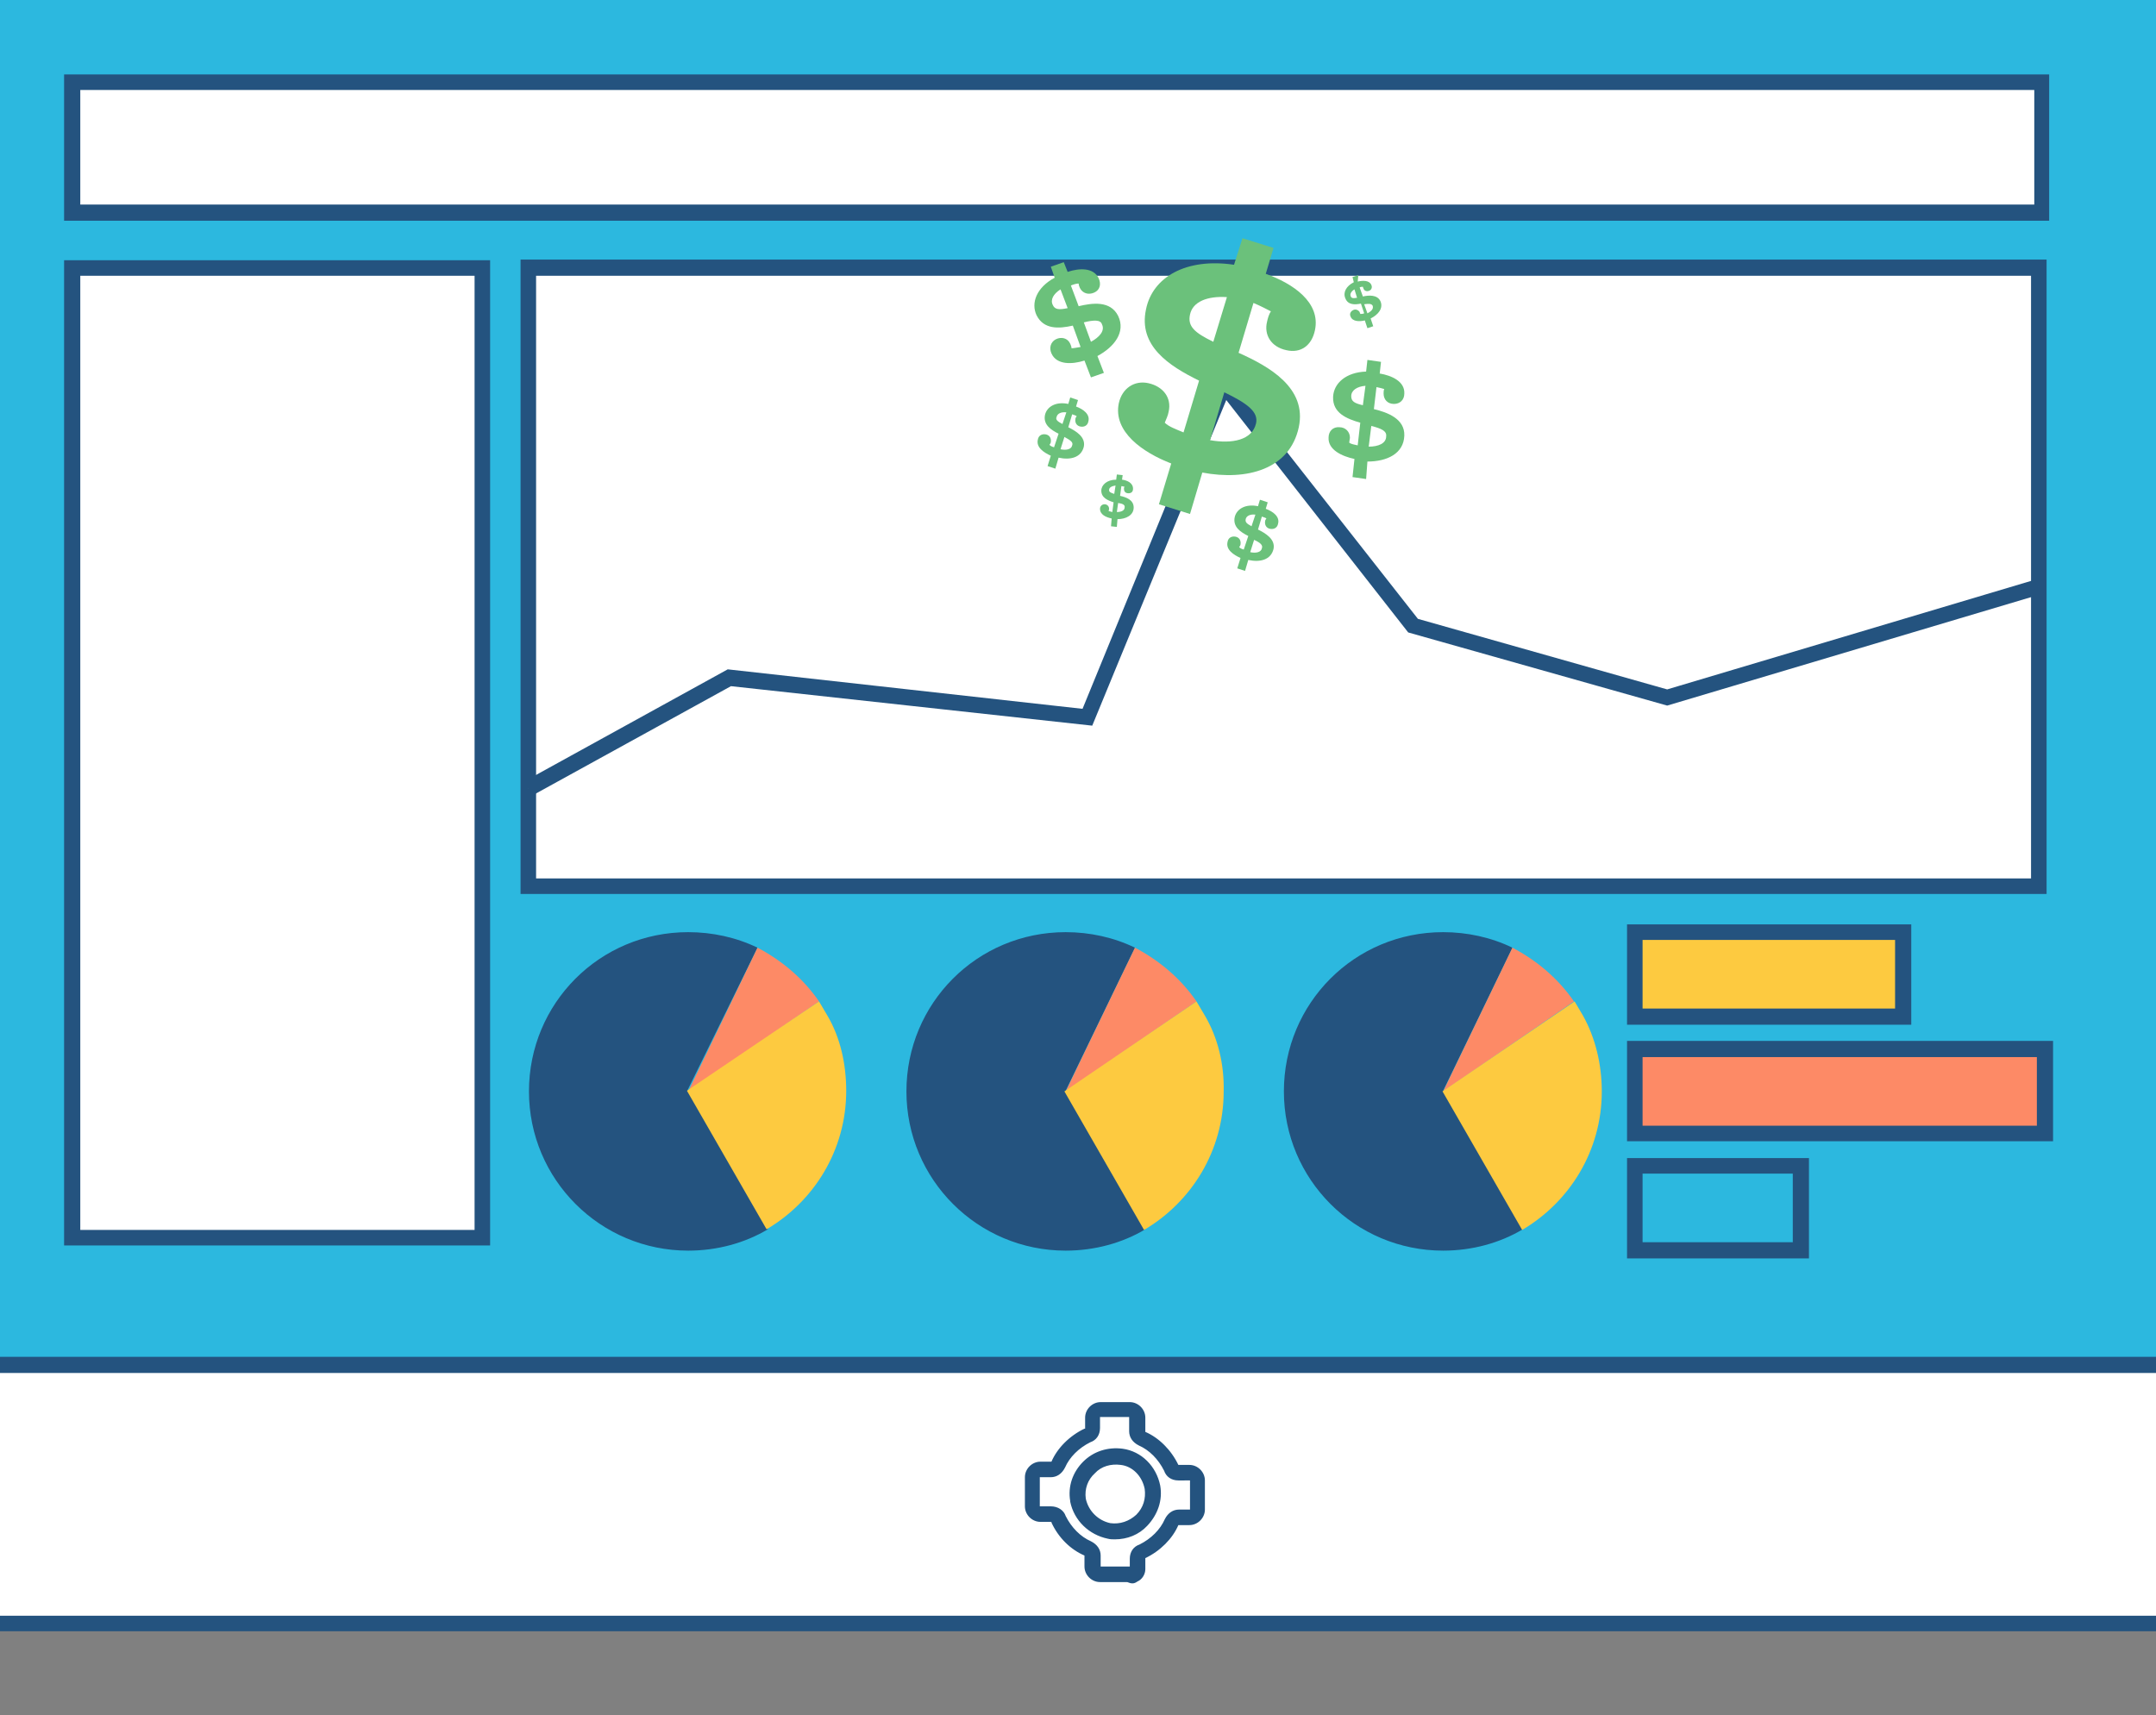 <?xml version="1.0" encoding="utf-8"?>
<!-- Generator: Adobe Illustrator 22.1.0, SVG Export Plug-In . SVG Version: 6.00 Build 0)  -->
<svg version="1.1" id="Layer_1" xmlns="http://www.w3.org/2000/svg" xmlns:xlink="http://www.w3.org/1999/xlink" x="0px" y="0px"
	 viewBox="0 0 333 265" style="enable-background:new 0 0 333 265;" xml:space="preserve">
<rect x="0" y="0" width="333" height="265" fill="#808080" stroke="none"/>
<style type="text/css">
	.st0{fill:#FFFFFF;stroke:#24537F;stroke-width:1.765;stroke-miterlimit:10;}
	.st1{fill:#2CB8DF;stroke:#24537F;stroke-width:1.765;stroke-miterlimit:10;}
	.st2{fill:#FDCA40;stroke:#24537F;stroke-width:1.765;stroke-miterlimit:10;}
	.st3{fill:#FD8A66;stroke:#24537F;stroke-width:1.765;stroke-miterlimit:10;}
	.st4{fill:#6BC17B;stroke:#24537F;stroke-width:1.765;stroke-miterlimit:10;}
	.st5{fill:#24537F;stroke:#24537F;stroke-width:2.295;stroke-miterlimit:10;}
	.st6{fill:#FDCA40;stroke:#24537F;stroke-width:1.667;stroke-miterlimit:10;}
	.st7{fill:#FD8A66;stroke:#24537F;stroke-width:1.667;stroke-miterlimit:10;}
	.st8{fill:#24537F;stroke:#24537F;stroke-width:1.667;stroke-miterlimit:10;}
	.st9{fill:#FFFFFF;stroke:#24537F;stroke-width:1.667;stroke-miterlimit:10;}
	.st10{fill:#FFFFFF;stroke:#24537F;stroke-width:2;stroke-miterlimit:10;}
	.st11{fill:#FFFFFF;stroke:#24537F;stroke-width:2.075;stroke-miterlimit:10;}
	.st12{fill:#24537F;}
	.st13{fill:#FFFFFF;}
	.st14{fill:#2CB8DF;}
	.st15{fill:#FD8A66;}
	.st16{fill:#FDCA40;}
	.st17{fill:#6BC17B;}
</style>
<g>
	<path class="st0" d="M118-124.4v-7c0-1.1-0.9-2-2-2h-3.2c-0.8,0-1.6-0.5-1.9-1.3c-0.4-1.1-0.8-2.1-1.3-3.1
		c-0.4-0.8-0.2-1.7,0.4-2.3l2.3-2.3c0.8-0.8,0.8-2,0-2.8l-4.9-4.9c-0.8-0.8-2-0.8-2.8,0l-2.3,2.3c-0.6,0.6-1.5,0.8-2.3,0.4
		c-1-0.5-2-0.9-3.1-1.3c-0.8-0.3-1.3-1-1.3-1.9v-3.2c0-1.1-0.9-2-2-2h-7c-1.1,0-2,0.9-2,2v3.2c0,0.8-0.5,1.6-1.3,1.9
		c-1.1,0.4-2.1,0.8-3.1,1.3c-0.8,0.4-1.7,0.2-2.3-0.4l-2.3-2.3c-0.8-0.8-2-0.8-2.8,0l-4.9,4.9c-0.8,0.8-0.8,2,0,2.8l2.1,2.3
		c0.6,0.6,0.8,1.5,0.4,2.3c-0.5,1-0.9,2-1.3,3.1c-0.3,0.8-1,1.3-1.9,1.3H64c-1.1,0-2,0.9-2,2v7c0,1.1,0.9,2,2,2h3.2
		c0.8,0,1.6,0.5,1.9,1.3c0.4,1.1,0.8,2.1,1.3,3.1c0.4,0.8,0.2,1.7-0.4,2.3l-2.3,2.3c-0.8,0.8-0.8,2,0,2.8l4.9,4.9
		c0.8,0.8,2,0.8,2.8,0l2.3-2.3c0.6-0.6,1.5-0.8,2.3-0.4c1,0.5,2,0.9,3.1,1.3c0.8,0.3,1.3,1,1.3,1.9v3.2c0,1.1,0.9,2,2,2h7
		c1.1,0,2-0.9,2-2v-3.2c0-0.8,0.5-1.6,1.3-1.9c1.1-0.4,2.1-0.8,3.1-1.3c0.8-0.4,1.7-0.2,2.3,0.4l2.3,2.3c0.8,0.8,2,0.8,2.8,0
		l4.9-4.9c0.8-0.8,0.8-2,0-2.8l-2.3-2.3c-0.6-0.6-0.8-1.5-0.4-2.3c0.5-1,0.9-2,1.3-3.1c0.3-0.8,1-1.3,1.9-1.3h3.2
		C117.1-122.3,118-123.2,118-124.4z M92-113.2c-9.8,1.2-18.1-7-16.8-16.8c0.8-6.7,6.2-12.1,12.9-12.9c9.8-1.2,18.1,7,16.8,16.8
		C104-119.5,98.6-114.1,92-113.2z"/>
</g>
<g>
	<path class="st1" d="M118-196.4v-7c0-1.1-0.9-2-2-2h-3.2c-0.8,0-1.6-0.5-1.9-1.3c-0.4-1.1-0.8-2.1-1.3-3.1
		c-0.4-0.8-0.2-1.7,0.4-2.3l2.3-2.3c0.8-0.8,0.8-2,0-2.8l-4.9-4.9c-0.8-0.8-2-0.8-2.8,0l-2.3,2.3c-0.6,0.6-1.5,0.8-2.3,0.4
		c-1-0.5-2-0.9-3.1-1.3c-0.8-0.3-1.3-1-1.3-1.9v-3.2c0-1.1-0.9-2-2-2h-7c-1.1,0-2,0.9-2,2v3.2c0,0.8-0.5,1.6-1.3,1.9
		c-1.1,0.4-2.1,0.8-3.1,1.3c-0.8,0.4-1.7,0.2-2.3-0.4l-2.3-2.3c-0.8-0.8-2-0.8-2.8,0l-4.9,4.9c-0.8,0.8-0.8,2,0,2.8l2.3,2.3
		c0.6,0.6,0.8,1.5,0.4,2.3c-0.5,1-0.9,2-1.3,3.1c-0.3,0.8-1,1.3-1.9,1.3H64c-1.1,0-2,0.9-2,2v7c0,1.1,0.9,2,2,2h3.2
		c0.8,0,1.6,0.5,1.9,1.3c0.4,1.1,0.8,2.1,1.3,3.1c0.4,0.8,0.2,1.7-0.4,2.3l-2.3,2.3c-0.8,0.8-0.8,2,0,2.8l4.9,4.9
		c0.8,0.8,2,0.8,2.8,0l2.3-2.3c0.6-0.6,1.5-0.8,2.3-0.4c1,0.5,2,0.9,3.1,1.3c0.8,0.3,1.3,1,1.3,1.9v3.2c0,1.1,0.9,2,2,2h7
		c1.1,0,2-0.9,2-2v-3.2c0-0.8,0.5-1.6,1.3-1.9c1.1-0.4,2.1-0.8,3.1-1.3c0.8-0.4,1.7-0.2,2.3,0.4l2.3,2.3c0.8,0.8,2,0.8,2.8,0
		l4.9-4.9c0.8-0.8,0.8-2,0-2.8l-2.3-2.3c-0.6-0.6-0.8-1.5-0.4-2.3c0.5-1,0.9-2,1.3-3.1c0.3-0.8,1-1.3,1.9-1.3h3.2
		C117.1-194.3,118-195.2,118-196.4z M92-185.2c-9.8,1.2-18.1-7-16.8-16.8c0.8-6.7,6.2-12.1,12.9-12.9c9.8-1.2,18.1,7,16.8,16.8
		C104-191.5,98.6-186.1,92-185.2z"/>
</g>
<g>
	<path class="st2" d="M118-268.4v-7c0-1.1-0.9-2-2-2h-3.2c-0.8,0-1.6-0.5-1.9-1.3c-0.4-1.1-0.8-2.1-1.3-3.1
		c-0.4-0.8-0.2-1.7,0.4-2.3l2.3-2.3c0.8-0.8,0.8-2,0-2.8l-4.9-4.9c-0.8-0.8-2-0.8-2.8,0l-2.3,2.3c-0.6,0.6-1.5,0.8-2.3,0.4
		c-1-0.5-2-0.9-3.1-1.3c-0.8-0.3-1.3-1-1.3-1.9v-3.2c0-1.1-0.9-2-2-2h-7c-1.1,0-2,0.9-2,2v3.2c0,0.8-0.5,1.6-1.3,1.9
		c-1.1,0.4-2.1,0.8-3.1,1.3c-0.8,0.4-1.7,0.2-2.3-0.4l-2.3-2.3c-0.8-0.8-2-0.8-2.8,0l-4.9,4.9c-0.8,0.8-0.8,2,0,2.8l2.3,2.3
		c0.6,0.6,0.8,1.5,0.4,2.3c-0.5,1-0.9,2-1.3,3.1c-0.3,0.8-1,1.3-1.9,1.3H64c-1.1,0-2,0.9-2,2v7c0,1.1,0.9,2,2,2h3.2
		c0.8,0,1.6,0.5,1.9,1.3c0.4,1.1,0.8,2.1,1.3,3.1c0.4,0.8,0.2,1.7-0.4,2.3l-2.3,2.3c-0.8,0.8-0.8,2,0,2.8l4.9,4.9
		c0.8,0.8,2,0.8,2.8,0l2.3-2.3c0.6-0.6,1.5-0.8,2.3-0.4c1,0.5,2,0.9,3.1,1.3c0.8,0.3,1.3,1,1.3,1.9v3.2c0,1.1,0.9,2,2,2h7
		c1.1,0,2-0.9,2-2v-3.2c0-0.8,0.5-1.6,1.3-1.9c1.1-0.4,2.1-0.8,3.1-1.3c0.8-0.4,1.7-0.2,2.3,0.4l2.3,2.3c0.8,0.8,2,0.8,2.8,0
		l4.9-4.9c0.8-0.8,0.8-2,0-2.8l-2.3-2.3c-0.6-0.6-0.8-1.5-0.4-2.3c0.5-1,0.9-2,1.3-3.1c0.3-0.8,1-1.3,1.9-1.3h3.2
		C117.1-266.3,118-267.2,118-268.4z M92-257.2c-9.8,1.2-18.1-7-16.8-16.8c0.8-6.7,6.2-12.1,12.9-12.9c9.8-1.2,18.1,7,16.8,16.8
		C104-263.5,98.6-258.1,92-257.2z"/>
</g>
<g>
	<path class="st3" d="M17-181.4v-7c0-1.1-0.9-2-2-2h-3.2c-0.8,0-1.6-0.5-1.9-1.3c-0.4-1.1-0.8-2.1-1.3-3.1c-0.4-0.8-0.2-1.7,0.4-2.3
		l2.3-2.3c0.8-0.8,0.8-2,0-2.8l-4.9-4.9c-0.8-0.8-2-0.8-2.8,0l-2.3,2.3c-0.6,0.6-1.5,0.8-2.3,0.4c-1-0.5-2-0.9-3.1-1.3
		c-0.8-0.3-1.3-1-1.3-1.9v-3.2c0-1.1-0.9-2-2-2h-7c-1.1,0-2,0.9-2,2v3.2c0,0.8-0.5,1.6-1.3,1.9c-1.1,0.4-2.1,0.8-3.1,1.3
		c-0.8,0.4-1.7,0.2-2.3-0.4l-2.4-2.3c-0.8-0.8-2-0.8-2.8,0l-4.9,4.9c-0.8,0.8-0.8,2,0,2.8l2.2,2.3c0.6,0.6,0.8,1.5,0.4,2.3
		c-0.5,1-0.9,2-1.3,3.1c-0.3,0.8-1,1.3-1.9,1.3H-37c-1.1,0-2,0.9-2,2v7c0,1.1,0.9,2,2,2h3.2c0.8,0,1.6,0.5,1.9,1.3
		c0.4,1.1,0.8,2.1,1.3,3.1c0.4,0.8,0.2,1.7-0.4,2.3l-2.3,2.3c-0.8,0.8-0.8,2,0,2.8l4.9,4.9c0.8,0.8,2,0.8,2.8,0l2.3-2.3
		c0.6-0.6,1.5-0.8,2.3-0.4c1,0.5,2,0.9,3.1,1.3c0.8,0.3,1.3,1,1.3,1.9v3.2c0,1.1,0.9,2,2,2h7c1.1,0,2-0.9,2-2v-3.2
		c0-0.8,0.5-1.6,1.3-1.9c1.1-0.4,2.1-0.8,3.1-1.3c0.8-0.4,1.7-0.2,2.3,0.4l2.3,2.3c0.8,0.8,2,0.8,2.8,0l4.9-4.9c0.8-0.8,0.8-2,0-2.8
		l-2.3-2.3c-0.6-0.6-0.8-1.5-0.4-2.3c0.5-1,0.9-2,1.3-3.1c0.3-0.8,1-1.3,1.9-1.3H15C16.1-179.3,17-180.2,17-181.4z M-9-170.2
		c-9.8,1.2-18.1-7-16.8-16.8c0.8-6.7,6.2-12.1,12.9-12.9c9.8-1.2,18.1,7,16.8,16.8C3-176.5-2.4-171.1-9-170.2z"/>
</g>
<g>
	<path class="st4" d="M-94-181.4v-7c0-1.1-0.9-2-2-2h-3.2c-0.8,0-1.6-0.5-1.9-1.3c-0.4-1.1-0.8-2.1-1.3-3.1
		c-0.4-0.8-0.2-1.7,0.4-2.3l2.3-2.3c0.8-0.8,0.8-2,0-2.8l-4.9-4.9c-0.8-0.8-2-0.8-2.8,0l-2.3,2.3c-0.6,0.6-1.5,0.8-2.3,0.4
		c-1-0.5-2-0.9-3.1-1.3c-0.8-0.3-1.3-1-1.3-1.9v-3.2c0-1.1-0.9-2-2-2h-7c-1.1,0-2,0.9-2,2v3.2c0,0.8-0.5,1.6-1.3,1.9
		c-1.1,0.4-2.1,0.8-3.1,1.3c-0.8,0.4-1.7,0.2-2.3-0.4l-2.3-2.3c-0.8-0.8-2-0.8-2.8,0l-4.9,4.9c-0.8,0.8-0.8,2,0,2.8l2.3,2.3
		c0.6,0.6,0.8,1.5,0.4,2.3c-0.5,1-0.9,2-1.3,3.1c-0.3,0.8-1,1.3-1.9,1.3h-3.2c-1.1,0-2,0.9-2,2v7c0,1.1,0.9,2,2,2h3.2
		c0.8,0,1.6,0.5,1.9,1.3c0.4,1.1,0.8,2.1,1.3,3.1c0.4,0.8,0.2,1.7-0.4,2.3l-2.3,2.3c-0.8,0.8-0.8,2,0,2.8l4.9,4.9
		c0.8,0.8,2,0.8,2.8,0l2.3-2.3c0.6-0.6,1.5-0.8,2.3-0.4c1,0.5,2,0.9,3.1,1.3c0.8,0.3,1.3,1,1.3,1.9v3.2c0,1.1,0.9,2,2,2h7
		c1.1,0,2-0.9,2-2v-3.2c0-0.8,0.5-1.6,1.3-1.9c1.1-0.4,2.1-0.8,3.1-1.3c0.8-0.4,1.7-0.2,2.3,0.4l2.3,2.3c0.8,0.8,2,0.8,2.8,0
		l4.9-4.9c0.8-0.8,0.8-2,0-2.8l-2.3-2.3c-0.6-0.6-0.8-1.5-0.4-2.3c0.5-1,0.9-2,1.3-3.1c0.3-0.8,1-1.3,1.9-1.3h3.2
		C-94.9-179.3-94-180.2-94-181.4z M-120-170.2c-9.8,1.2-18.1-7-16.8-16.8c0.8-6.7,6.2-12.1,12.9-12.9c9.8-1.2,18.1,7,16.8,16.8
		C-108-176.5-113.4-171.1-120-170.2z"/>
</g>
<g>
	<path class="st5" d="M-195.7-130.8l-3.3-8.5c-0.5-1.3-2-2-3.4-1.5l-3.9,1.5c-1,0.4-2.2,0.1-2.9-0.7c-0.9-1.1-1.9-2.2-3-3.2
		c-0.8-0.7-1.1-1.9-0.6-3l1.7-3.8c0.6-1.3,0-2.9-1.3-3.4l-8.3-3.7c-1.3-0.6-2.9,0-3.4,1.3l-1.7,3.8c-0.4,1-1.5,1.6-2.6,1.5
		c-1.4-0.1-2.9-0.2-4.4-0.1c-1.1,0.1-2.1-0.6-2.5-1.7l-1.5-3.9c-0.5-1.3-2-2-3.4-1.5l-8.5,3.3c-1.3,0.5-2,2-1.5,3.4l1.5,3.9
		c0.4,1,0.1,2.2-0.7,2.9c-1.1,0.9-2.2,1.9-3.2,3c-0.7,0.8-1.9,1.1-3,0.6l-3.8-1.7c-1.3-0.6-2.9,0-3.4,1.3l-3.7,8.3
		c-0.6,1.3,0,2.9,1.3,3.4l3.8,1.7c1,0.4,1.6,1.5,1.5,2.6c-0.1,1.4-0.2,2.9-0.1,4.4c0.1,1.1-0.6,2.1-1.7,2.5l-3.9,1.5
		c-1.3,0.5-2,2-1.5,3.4l3.3,8.5c0.5,1.3,2,2,3.4,1.5l3.9-1.5c1-0.4,2.2-0.1,2.9,0.7c0.9,1.1,1.9,2.2,3,3.2c0.8,0.7,1.1,1.9,0.6,3
		l-1.7,3.8c-0.6,1.3,0,2.9,1.3,3.4l8.3,3.7c1.3,0.6,2.9,0,3.4-1.3l1.7-3.8c0.4-1,1.5-1.6,2.6-1.5c1.4,0.1,2.9,0.2,4.4,0.1
		c1.1-0.1,2.1,0.6,2.5,1.7l1.5,3.9c0.5,1.3,2,2,3.4,1.5l8.5-3.3c1.3-0.5,2-2,1.5-3.4l-1.5-3.9c-0.4-1-0.1-2.2,0.7-2.9
		c1.1-0.9,2.2-1.9,3.2-3c0.7-0.8,1.9-1.1,3-0.6l3.8,1.7c1.3,0.6,2.9,0,3.4-1.3l3.7-8.3c0.6-1.3,0-2.9-1.3-3.4l-3.8-1.7
		c-1-0.4-1.6-1.5-1.5-2.6c0.1-1.4,0.2-2.9,0.1-4.4c-0.1-1.1,0.6-2.1,1.7-2.5l3.9-1.5C-195.8-128-195.1-129.5-195.7-130.8z
		 M-222.1-105.1c-11.3,6.1-25.2-0.1-28.3-12.6c-2.1-8.5,1.9-17.6,9.7-21.7c11.3-6.1,25.2,0.1,28.3,12.6
		C-210.3-118.4-214.4-109.3-222.1-105.1z"/>
</g>
<g>
	<path class="st6" d="M-123.7-112.4l-1.8-1.8c-0.5-0.5-0.7-1.2-0.5-1.9c1.1-3.1,1.1-6.5,0-9.6c-0.2-0.7,0-1.4,0.5-1.9l1.8-1.8
		c0.7-0.7,0.7-1.9,0-2.7l-4.7-4.7c-0.7-0.7-1.9-0.7-2.7,0l-1.8,1.8c-0.5,0.5-1.2,0.7-1.9,0.5c-3.1-1.1-6.5-1.1-9.6,0
		c-0.7,0.2-1.4,0-1.9-0.5l-1.6-1.6c-0.9-0.9-2.1-0.9-2.9-0.2l-4.7,4.7c-0.7,0.7-0.7,1.9,0,2.7l1.8,1.8c0.5,0.5,0.7,1.2,0.5,1.9
		c-1.1,3.1-1.1,6.5,0,9.6c0.2,0.7,0,1.4-0.5,1.9l-1.8,1.8c-0.7,0.7-0.7,1.9,0,2.7l4.7,4.7c0.7,0.7,1.9,0.7,2.7,0l1.8-1.8
		c0.5-0.5,1.2-0.7,1.9-0.5c3.1,1.1,6.5,1.1,9.6,0c0.7-0.2,1.4,0,1.9,0.5l1.9,1.7c0.7,0.7,1.9,0.7,2.7,0l4.7-4.7
		C-122.9-110.5-122.9-111.7-123.7-112.4z M-144.3-114.1c-4.8-3.4-4.8-10.4,0-13.9c2.9-2.1,6.9-2.1,9.8,0c4.8,3.4,4.8,10.4,0,13.9
		C-137.4-112-141.4-112-144.3-114.1z"/>
</g>
<g>
	<path class="st7" d="M-159.1-126.1h-2.6c-0.7,0-1.4-0.4-1.7-1c-1.4-2.9-3.8-5.3-6.7-6.7c-0.6-0.3-1-1-1-1.7v-2.6
		c0-1-0.8-1.9-1.9-1.9h-6.6c-1,0-1.9,0.8-1.9,1.9v2.6c0,0.7-0.4,1.4-1,1.7c-2.9,1.4-5.3,3.8-6.7,6.7c-0.3,0.6-1,1-1.7,1h-2.6
		c-1,0-1.9,0.8-1.9,1.9v6.6c0,1,0.8,1.9,1.9,1.9h2.6c0.7,0,1.4,0.4,1.7,1c1.4,2.9,3.8,5.3,6.7,6.7c0.6,0.3,1,1,1,1.7v2.6
		c0,1,0.8,1.9,1.9,1.9h6.6c1,0,1.9-0.8,1.9-1.9v-2.6c0-0.7,0.4-1.4,1-1.7c2.9-1.4,5.3-3.8,6.7-6.7c0.3-0.6,1-1,1.7-1h2.6
		c1,0,1.9-0.8,1.9-1.9v-6.6C-157.2-125.3-158.1-126.1-159.1-126.1z M-174.9-112.7c-5.8,1-10.8-4-9.8-9.8c0.6-3.5,3.4-6.4,6.9-6.9
		c5.8-1,10.8,4,9.8,9.8C-168.6-116.1-171.4-113.3-174.9-112.7z"/>
</g>
<g>
	<path class="st8" d="M-85.5-126.1h-2.6c-0.7,0-1.4-0.4-1.7-1c-1.4-2.9-3.8-5.3-6.7-6.7c-0.6-0.3-1-1-1-1.7v-2.6
		c0-1-0.8-1.9-1.9-1.9h-6.6c-1,0-1.9,0.8-1.9,1.9v2.6c0,0.7-0.4,1.4-1,1.7c-2.9,1.4-5.3,3.8-6.7,6.7c-0.3,0.6-1,1-1.7,1h-2.6
		c-1,0-1.9,0.8-1.9,1.9v6.6c0,1,0.8,1.9,1.9,1.9h2.6c0.7,0,1.4,0.4,1.7,1c1.4,2.9,3.8,5.3,6.7,6.7c0.6,0.3,1,1,1,1.7v2.6
		c0,1,0.8,1.9,1.9,1.9h6.6c1,0,1.9-0.8,1.9-1.9v-2.6c0-0.7,0.4-1.4,1-1.7c2.9-1.4,5.3-3.8,6.7-6.7c0.3-0.6,1-1,1.7-1h2.6
		c1,0,1.9-0.8,1.9-1.9v-6.6C-83.6-125.3-84.4-126.1-85.5-126.1z M-101.3-112.7c-5.8,1-10.8-4-9.8-9.8c0.6-3.5,3.4-6.4,6.9-6.9
		c5.8-1,10.8,4,9.8,9.8C-94.9-116.1-97.8-113.3-101.3-112.7z"/>
</g>
<g>
	<path class="st9" d="M-10.9-126.1h-2.6c-0.7,0-1.4-0.4-1.7-1c-1.4-2.9-3.8-5.3-6.7-6.7c-0.6-0.3-1-1-1-1.7v-2.6
		c0-1-0.8-1.9-1.9-1.9h-6.6c-1,0-1.9,0.8-1.9,1.9v2.6c0,0.7-0.4,1.4-1,1.7c-2.9,1.4-5.3,3.8-6.7,6.7c-0.3,0.6-1,1-1.7,1h-2.6
		c-1,0-1.9,0.8-1.9,1.9v6.6c0,1,0.8,1.9,1.9,1.9h2.6c0.7,0,1.4,0.4,1.7,1c1.4,2.9,3.8,5.3,6.7,6.7c0.6,0.3,1,1,1,1.7v2.6
		c0,1,0.8,1.9,1.9,1.9h6.6c1,0,1.9-0.8,1.9-1.9v-2.6c0-0.7,0.4-1.4,1-1.7c2.9-1.4,5.3-3.8,6.7-6.7c0.3-0.6,1-1,1.7-1h2.6
		c1,0,1.9-0.8,1.9-1.9v-6.6C-9-125.3-9.8-126.1-10.9-126.1z M-26.7-112.7c-5.8,1-10.8-4-9.8-9.8c0.6-3.5,3.4-6.4,6.9-6.9
		c5.8-1,10.8,4,9.8,9.8C-20.3-116.1-23.2-113.3-26.7-112.7z"/>
</g>
<circle class="st10" cx="222" cy="-127.9" r="22"/>
<rect x="194" y="-133.4" transform="matrix(0.707 -0.707 0.707 0.707 155.442 119.496)" class="st11" width="56" height="11"/>
<rect x="216.5" y="-155.8" transform="matrix(0.707 -0.707 0.707 0.707 155.391 119.515)" class="st11" width="11" height="56"/>
<rect x="216.4" y="-155.9" class="st11" width="11" height="56"/>
<rect x="194" y="-133.3" class="st11" width="56" height="11"/>
<circle class="st12" cx="222" cy="-128.1" r="15"/>
<circle class="st10" cx="244" cy="-205.9" r="15.2"/>
<rect x="223.7" y="-211.4" class="st0" width="40.5" height="11"/>
<rect x="238.4" y="-226.1" class="st0" width="11" height="40.5"/>
<circle class="st12" cx="244" cy="-206" r="9"/>
<circle class="st10" cx="266" cy="-328.1" r="18"/>
<circle class="st10" cx="266" cy="-328.1" r="14.5"/>
<g>
	<g>
		<g>
			<path class="st13" d="M-19.2,250.9c-8.9,0-16.2-7.3-16.2-16.2V-7.6c0-8.9,7.3-16.2,16.2-16.2h371.4c8.9,0,16.2,7.3,16.2,16.2
				v242.2c0,8.9-7.3,16.2-16.2,16.2L-19.2,250.9L-19.2,250.9z"/>
		</g>
		<g>
			<path class="st12" d="M352.2-22.6c8.3,0,15,6.7,15,15v242.2c0,8.3-6.7,15-15,15H-19.2c-8.3,0-15-6.7-15-15V-7.6
				c0-8.3,6.7-15,15-15H352.2 M352.2-25H-19.2c-9.6,0-17.4,7.8-17.4,17.4v242.2c0,9.6,7.8,17.4,17.4,17.4h371.4
				c9.6,0,17.4-7.8,17.4-17.4V-7.6C369.7-17.2,361.9-25,352.2-25L352.2-25z"/>
		</g>
	</g>
	<g>
		<g>
			<rect x="-18.5" y="-8.3" class="st14" width="370" height="219.2"/>
		</g>
		<g>
			<path class="st12" d="M350.3-7.1v216.7H-17.3V-7.1H350.3 M352.7-9.5H-19.7v221.6h372.4V-9.5L352.7-9.5z"/>
		</g>
	</g>
	<g>
		<g>
			<path class="st13" d="M175.7,242.5v-1.7c0-0.5,0.2-1,0.7-1.1c2-1,3.7-2.6,4.5-4.5c0.2-0.5,0.6-0.7,1.1-0.7h1.7
				c0.7,0,1.2-0.6,1.2-1.2v-4.5c0-0.7-0.6-1.2-1.2-1.2H182c-0.5,0-1-0.2-1.1-0.7c-1-2-2.6-3.7-4.5-4.5c-0.5-0.2-0.7-0.6-0.7-1.1
				v-2.2c0-0.7-0.6-1.2-1.2-1.2h-4.5c-0.7,0-1.2,0.6-1.2,1.2v1.7c0,0.5-0.2,1-0.7,1.1c-2,1-3.7,2.6-4.5,4.5
				c-0.2,0.5-0.6,0.7-1.1,0.7h-1.7c-0.7,0-1.2,0.6-1.2,1.2v4.5c0,0.7,0.6,1.2,1.2,1.2h1.7c0.5,0,1,0.2,1.1,0.7c1,2,2.6,3.7,4.5,4.5
				c0.5,0.2,0.7,0.6,0.7,1.1v1.7c0,0.7,0.6,1.2,1.2,1.2h4.5C175,243.7,175.7,243.1,175.7,242.5z M166.5,231.7
				c-0.6-3.9,2.7-7.3,6.7-6.7c2.4,0.4,4.3,2.3,4.8,4.8c0.6,3.9-2.7,7.3-6.7,6.7C168.8,236,167,234,166.5,231.7z"/>
			<path class="st12" d="M174.9,244.6c-0.3,0-0.5-0.1-0.8-0.2h-4.2c-1.3,0-2.4-1.1-2.4-2.4v-1.7c-2.1-0.9-4-2.7-5.1-5.1l0-0.1
				l-1.7,0c-1.3,0-2.4-1.1-2.4-2.4v-4.5c0-1.3,1.1-2.4,2.4-2.4h1.7c0.9-2.1,2.8-4,5.1-5.1l0.1,0l0-1.7c0-1.3,1.1-2.4,2.4-2.4h4.5
				c1.3,0,2.4,1.1,2.4,2.4v2.2c2.1,0.9,4,2.8,5.1,5.1l0,0l1.7,0c1.3,0,2.4,1.1,2.4,2.4v4.5c0,1.3-1.1,2.4-2.4,2.4H182
				c-0.9,2.1-2.8,4-5.1,5.1l0,0l0,1.7c0,0.8-0.5,1.6-1.2,1.9C175.4,244.5,175.2,244.6,174.9,244.6z M164.6,234.2
				c0.9,1.8,2.3,3.2,3.9,3.9c1,0.5,1.5,1.3,1.5,2.2v1.7h4.5v-1.2c0-1.1,0.6-1.9,1.5-2.2c1.8-0.9,3.2-2.3,3.9-3.9
				c0.5-1,1.3-1.5,2.2-1.5h1.7v-4.5H182c-1.1,0-1.9-0.6-2.2-1.5c-0.9-1.8-2.3-3.2-3.9-3.9c-1-0.5-1.5-1.3-1.5-2.2v-2.2h-4.5v1.7
				c0,1.1-0.6,1.9-1.5,2.2c-1.8,0.9-3.2,2.3-3.9,3.9c-0.5,1-1.3,1.5-2.2,1.5h-1.7v4.5h1.7C163.4,232.7,164.3,233.3,164.6,234.2z
				 M172.2,237.8c-0.4,0-0.7,0-1.1-0.1c-2.9-0.6-5.2-2.8-5.8-5.7l0-0.1c-0.4-2.3,0.4-4.5,2-6.1c1.6-1.6,3.8-2.3,6.1-2
				c2.9,0.4,5.2,2.7,5.8,5.7c0.4,2.3-0.4,4.5-2,6.2C175.9,237.1,174.1,237.8,172.2,237.8z M167.7,231.5c0.4,1.9,1.9,3.4,3.8,3.8
				c1.5,0.2,2.9-0.3,4-1.3c1.1-1.1,1.5-2.5,1.3-4c-0.4-2-1.9-3.5-3.7-3.7c-1.5-0.2-3,0.2-4,1.3C168,228.6,167.5,230,167.7,231.5z"/>
		</g>
	</g>
	<g>
		<rect x="11.2" y="41.4" class="st13" width="63.3" height="149.8"/>
		<path class="st12" d="M75.7,192.4H9.9V40.2h65.8V192.4z M12.4,190h60.9V42.6H12.4V190z"/>
	</g>
	<g>
		<rect x="11.2" y="12.7" class="st13" width="304.2" height="20.1"/>
		<path class="st12" d="M316.6,34.1H9.9V11.5h306.6V34.1z M12.4,31.6h301.8V13.9H12.4V31.6z"/>
	</g>
	<g>
		<rect x="81.6" y="41.4" class="st13" width="233.3" height="95.5"/>
		<path class="st12" d="M316.1,138.1H80.4v-98h235.7V138.1z M82.8,135.7h230.9V42.6H82.8V135.7z"/>
	</g>
	<g>
		<g>
			<path class="st12" d="M117,146.4c-3.3-1.6-7-2.4-10.7-2.4c-13.7,0-24.6,11-24.6,24.6s11,24.6,24.6,24.6c4.5,0,8.8-1.2,12.3-3.3
				l-12.4-21.5L117,146.4z"/>
		</g>
		<g>
			<path class="st15" d="M126.5,154.7c-2.4-3.5-5.7-6.3-9.5-8.3l-10.7,22.2L126.5,154.7z"/>
		</g>
		<g>
			<path class="st16" d="M127.8,156.9c-0.4-0.7-0.9-1.5-1.3-2.2l-20.4,13.8l12.3,21.4c7.3-4.3,12.3-12.2,12.3-21.4
				C130.7,164.4,129.8,160.3,127.8,156.9z"/>
		</g>
	</g>
	<g>
		<g>
			<path class="st12" d="M175.3,146.4c-3.3-1.6-7-2.4-10.7-2.4c-13.7,0-24.6,11-24.6,24.6s11,24.6,24.6,24.6c4.5,0,8.8-1.2,12.3-3.3
				l-12.3-21.4L175.3,146.4z"/>
		</g>
		<g>
			<path class="st15" d="M184.8,154.7c-2.4-3.5-5.7-6.3-9.5-8.3l-10.7,22.2L184.8,154.7z"/>
		</g>
		<g>
			<path class="st16" d="M186.1,156.9c-0.4-0.7-0.9-1.5-1.3-2.2l-20.4,13.9l12.3,21.4c7.3-4.3,12.3-12.2,12.3-21.4
				C189.1,164.4,188.1,160.3,186.1,156.9z"/>
		</g>
	</g>
	<g>
		<g>
			<path class="st12" d="M233.6,146.4c-3.3-1.6-7-2.4-10.7-2.4c-13.7,0-24.6,11-24.6,24.6s11,24.6,24.6,24.6c4.5,0,8.8-1.2,12.3-3.3
				l-12.3-21.4L233.6,146.4z"/>
		</g>
		<g>
			<path class="st15" d="M243.1,154.7c-2.4-3.5-5.7-6.3-9.5-8.3l-10.7,22.2L243.1,154.7z"/>
		</g>
		<g>
			<path class="st16" d="M244.5,156.9c-0.4-0.7-0.9-1.5-1.3-2.2l-20.4,13.9l12.3,21.4c7.3-4.3,12.3-12.2,12.3-21.4
				C247.4,164.4,246.4,160.3,244.5,156.9z"/>
		</g>
	</g>
	<g>
		<rect x="252.5" y="144" class="st16" width="41.5" height="13.1"/>
		<path class="st12" d="M295.2,158.3h-43.9v-15.5h43.9V158.3z M253.7,155.8h39v-10.6h-39V155.8z"/>
	</g>
	<g>
		<rect x="252.5" y="162.1" class="st15" width="63.3" height="13.1"/>
		<path class="st12" d="M317.1,176.3h-65.8v-15.5h65.8V176.3z M253.7,173.9h60.9v-10.6h-60.9V173.9z"/>
	</g>
	<g>
		<rect x="252.5" y="180.1" class="st14" width="25.6" height="13.1"/>
		<path class="st12" d="M279.4,194.4h-28.1v-15.5h28.1V194.4z M253.7,191.9h23.2v-10.6h-23.2V191.9z"/>
	</g>
	<g>
		<polyline class="st13" points="81.6,121.8 112.7,104.7 168,110.8 189.1,59.4 218.2,96.6 257.5,107.8 314.9,90.7 		"/>
		<polygon class="st12" points="82.2,122.9 81,120.7 112.4,103.4 167.2,109.5 188.7,57 219,95.6 257.5,106.5 314.5,89.5 315.2,91.8 
			257.5,109 217.5,97.7 189.4,61.8 168.7,112.1 112.9,106 		"/>
	</g>
</g>
<g>
	<path class="st17" d="M195.5,42.3c4.2,1.5,8.5,4.4,7.6,8.7c-0.5,2.4-2.2,3.6-4.4,3.1c-2.4-0.5-3.5-2.4-3-4.4
		c0.1-0.5,0.3-1.2,0.6-1.6c-0.6-0.3-1.5-0.8-2.7-1.3l-2.3,7.7c4.7,2.1,10.6,5.4,9.3,11.5c-1.4,6.5-8,8.3-14.9,7l-1.9,6.4l-4.8-1.5
		l1.9-6.3c-4.4-1.7-9-4.9-8.1-9.3c0.5-2.3,2.4-3.6,4.6-3.1c2.2,0.5,3.6,2.2,3.1,4.4c-0.1,0.6-0.4,1.2-0.6,1.7c0.6,0.6,1.7,1,2.9,1.5
		l2.4-8c-4.7-2.3-9.4-5.4-8.2-11c1-5,6.2-8,13.6-6.9l1.3-4.1l4.8,1.5L195.5,42.3z M187.4,52.8l2.1-6.9c-3-0.2-5.3,0.7-5.7,2.7
		C183.4,50.4,184.5,51.4,187.4,52.8z M189.1,60.6l-2.2,7.4c3.4,0.6,6.5,0,7.1-2.6C194.4,63.6,192.6,62.3,189.1,60.6z"/>
</g>
<g>
	<path class="st17" d="M164.9,42c1.8-0.6,4-0.7,4.8,1c0.4,0.9,0.2,1.8-0.7,2.2c-0.9,0.4-1.8,0.1-2.2-0.7c-0.1-0.2-0.2-0.5-0.2-0.7
		c-0.3,0-0.7,0.1-1.2,0.3l1.2,3.2c2.1-0.5,4.9-0.9,6.1,1.5c1.2,2.5-0.6,4.8-3.2,6.2l1,2.6l-2,0.7l-1-2.6c-1.9,0.6-4.3,0.7-5.1-1.1
		c-0.4-0.9-0.1-1.8,0.7-2.2c0.8-0.4,1.8-0.2,2.2,0.7c0.1,0.2,0.2,0.5,0.2,0.7c0.3,0,0.8-0.1,1.4-0.2l-1.2-3.3
		c-2.2,0.5-4.5,0.6-5.6-1.6c-0.9-1.9,0-4.3,2.8-5.8l-0.6-1.7l2-0.7L164.9,42z M164.9,47.6l-1.1-2.9c-1.1,0.7-1.6,1.6-1.2,2.4
		C162.9,47.8,163.5,47.9,164.9,47.6z M167.4,49.8l1.1,3c1.3-0.7,2.2-1.7,1.7-2.7C170,49.4,169,49.4,167.4,49.8z"/>
</g>
<g>
	<path class="st17" d="M213.1,57.7c1.8,0.3,3.9,1.2,3.8,3.1c0,1-0.7,1.6-1.6,1.6c-1,0-1.6-0.7-1.6-1.6c0-0.2,0-0.5,0.1-0.7
		c-0.3-0.1-0.7-0.2-1.2-0.3l-0.4,3.4c2.1,0.5,4.8,1.5,4.7,4.1c-0.1,2.8-2.7,4-5.7,4L211,74l-2.1-0.3l0.3-2.8c-1.9-0.4-4.1-1.4-4-3.3
		c0-1,0.7-1.7,1.7-1.6c0.9,0,1.6,0.7,1.6,1.6c0,0.2-0.1,0.5-0.1,0.8c0.3,0.2,0.8,0.3,1.3,0.4l0.4-3.5c-2.1-0.6-4.3-1.5-4.2-4
		c0.1-2.1,2-3.8,5.1-3.9l0.2-1.8l2.1,0.3L213.1,57.7z M210.5,62.6l0.4-3c-1.3,0.1-2.2,0.7-2.2,1.6C208.7,62,209.2,62.3,210.5,62.6z
		 M211.8,65.8l-0.4,3.2c1.5,0,2.7-0.5,2.7-1.6C214.2,66.6,213.4,66.2,211.8,65.8z"/>
</g>
<g>
	<path class="st17" d="M209.7,43.5c0.8-0.2,1.8-0.2,2.1,0.5c0.2,0.4,0,0.8-0.3,0.9c-0.4,0.2-0.8,0-0.9-0.3c0-0.1-0.1-0.2-0.1-0.3
		c-0.1,0-0.3,0-0.5,0.1l0.5,1.4c0.9-0.2,2.2-0.3,2.7,0.7c0.5,1.1-0.3,2.1-1.5,2.7l0.4,1.2l-0.9,0.3l-0.4-1.2
		c-0.8,0.2-1.9,0.2-2.2-0.6c-0.2-0.4,0-0.8,0.4-1c0.4-0.2,0.8,0,1,0.3c0,0.1,0.1,0.2,0.1,0.3c0.1,0,0.4,0,0.6-0.1l-0.5-1.5
		c-1,0.2-2,0.2-2.4-0.8c-0.4-0.9,0.1-1.9,1.3-2.5l-0.2-0.8l0.9-0.3L209.7,43.5z M209.6,46l-0.4-1.3c-0.5,0.3-0.7,0.7-0.6,1
		C208.7,46.1,209,46.1,209.6,46z M210.7,47l0.5,1.4c0.6-0.3,1-0.7,0.8-1.2C211.8,46.9,211.4,46.9,210.7,47z"/>
</g>
<g>
	<path class="st17" d="M173.3,74.1c0.8,0.1,1.7,0.5,1.7,1.4c0,0.5-0.3,0.7-0.7,0.7c-0.5,0-0.7-0.3-0.7-0.7c0-0.1,0-0.2,0.1-0.3
		c-0.1,0-0.3-0.1-0.5-0.1l-0.2,1.5c0.9,0.2,2.1,0.6,2.1,1.8c0,1.2-1.2,1.8-2.5,1.8l-0.1,1.2l-0.9-0.1l0.1-1.2
		c-0.9-0.2-1.8-0.6-1.8-1.5c0-0.4,0.3-0.7,0.7-0.7c0.4,0,0.7,0.3,0.7,0.7c0,0.1,0,0.2-0.1,0.3c0.1,0.1,0.3,0.1,0.6,0.2l0.2-1.5
		c-0.9-0.3-1.9-0.7-1.9-1.8c0-0.9,0.9-1.7,2.3-1.7l0.1-0.8l0.9,0.1L173.3,74.1z M172.1,76.3l0.2-1.3c-0.6,0.1-1,0.3-1,0.7
		C171.3,76,171.5,76.1,172.1,76.3z M172.7,77.7l-0.2,1.4c0.6,0,1.2-0.2,1.2-0.7C173.8,78,173.4,77.8,172.7,77.7z"/>
</g>
<g>
	<path class="st17" d="M166.2,62.8c1.1,0.4,2.2,1.2,1.9,2.3c-0.1,0.6-0.6,0.9-1.2,0.8c-0.6-0.1-0.9-0.6-0.8-1.2
		c0-0.1,0.1-0.3,0.2-0.4c-0.1-0.1-0.4-0.2-0.7-0.3l-0.6,2c1.2,0.6,2.7,1.5,2.4,3c-0.4,1.7-2.1,2.1-3.9,1.7l-0.5,1.7l-1.2-0.4
		l0.5-1.6c-1.1-0.5-2.3-1.3-2-2.5c0.1-0.6,0.6-0.9,1.2-0.8c0.6,0.1,0.9,0.6,0.8,1.2c0,0.1-0.1,0.3-0.2,0.4c0.1,0.2,0.4,0.3,0.7,0.4
		l0.7-2.1c-1.2-0.6-2.4-1.4-2.1-2.9c0.3-1.3,1.7-2.1,3.6-1.7l0.3-1l1.2,0.4L166.2,62.8z M164.1,65.5l0.6-1.8
		c-0.8-0.1-1.4,0.2-1.5,0.7C163,64.8,163.3,65.1,164.1,65.5z M164.4,67.5l-0.6,1.9c0.9,0.2,1.7,0,1.8-0.6
		C165.8,68.3,165.3,68,164.4,67.5z"/>
</g>
<g>
	<path class="st17" d="M195.5,78.6c1.1,0.4,2.2,1.2,1.9,2.3c-0.1,0.6-0.6,0.9-1.2,0.8c-0.6-0.1-0.9-0.6-0.8-1.2
		c0-0.1,0.1-0.3,0.2-0.4c-0.1-0.1-0.4-0.2-0.7-0.3l-0.6,2c1.2,0.6,2.7,1.5,2.4,3c-0.4,1.7-2.1,2.1-3.9,1.7l-0.5,1.7l-1.2-0.4
		l0.5-1.6c-1.1-0.5-2.3-1.3-2-2.5c0.1-0.6,0.6-0.9,1.2-0.8c0.6,0.1,0.9,0.6,0.8,1.2c0,0.1-0.1,0.3-0.2,0.4c0.1,0.2,0.4,0.3,0.7,0.4
		l0.7-2.1c-1.2-0.6-2.4-1.4-2.1-2.9c0.3-1.3,1.7-2.1,3.6-1.7l0.3-1l1.2,0.4L195.5,78.6z M193.3,81.3l0.6-1.8
		c-0.8-0.1-1.4,0.2-1.5,0.7C192.3,80.7,192.6,80.9,193.3,81.3z M193.7,83.4l-0.6,1.9c0.9,0.2,1.7,0,1.8-0.6
		C195.1,84.2,194.6,83.8,193.7,83.4z"/>
</g>
</svg>

